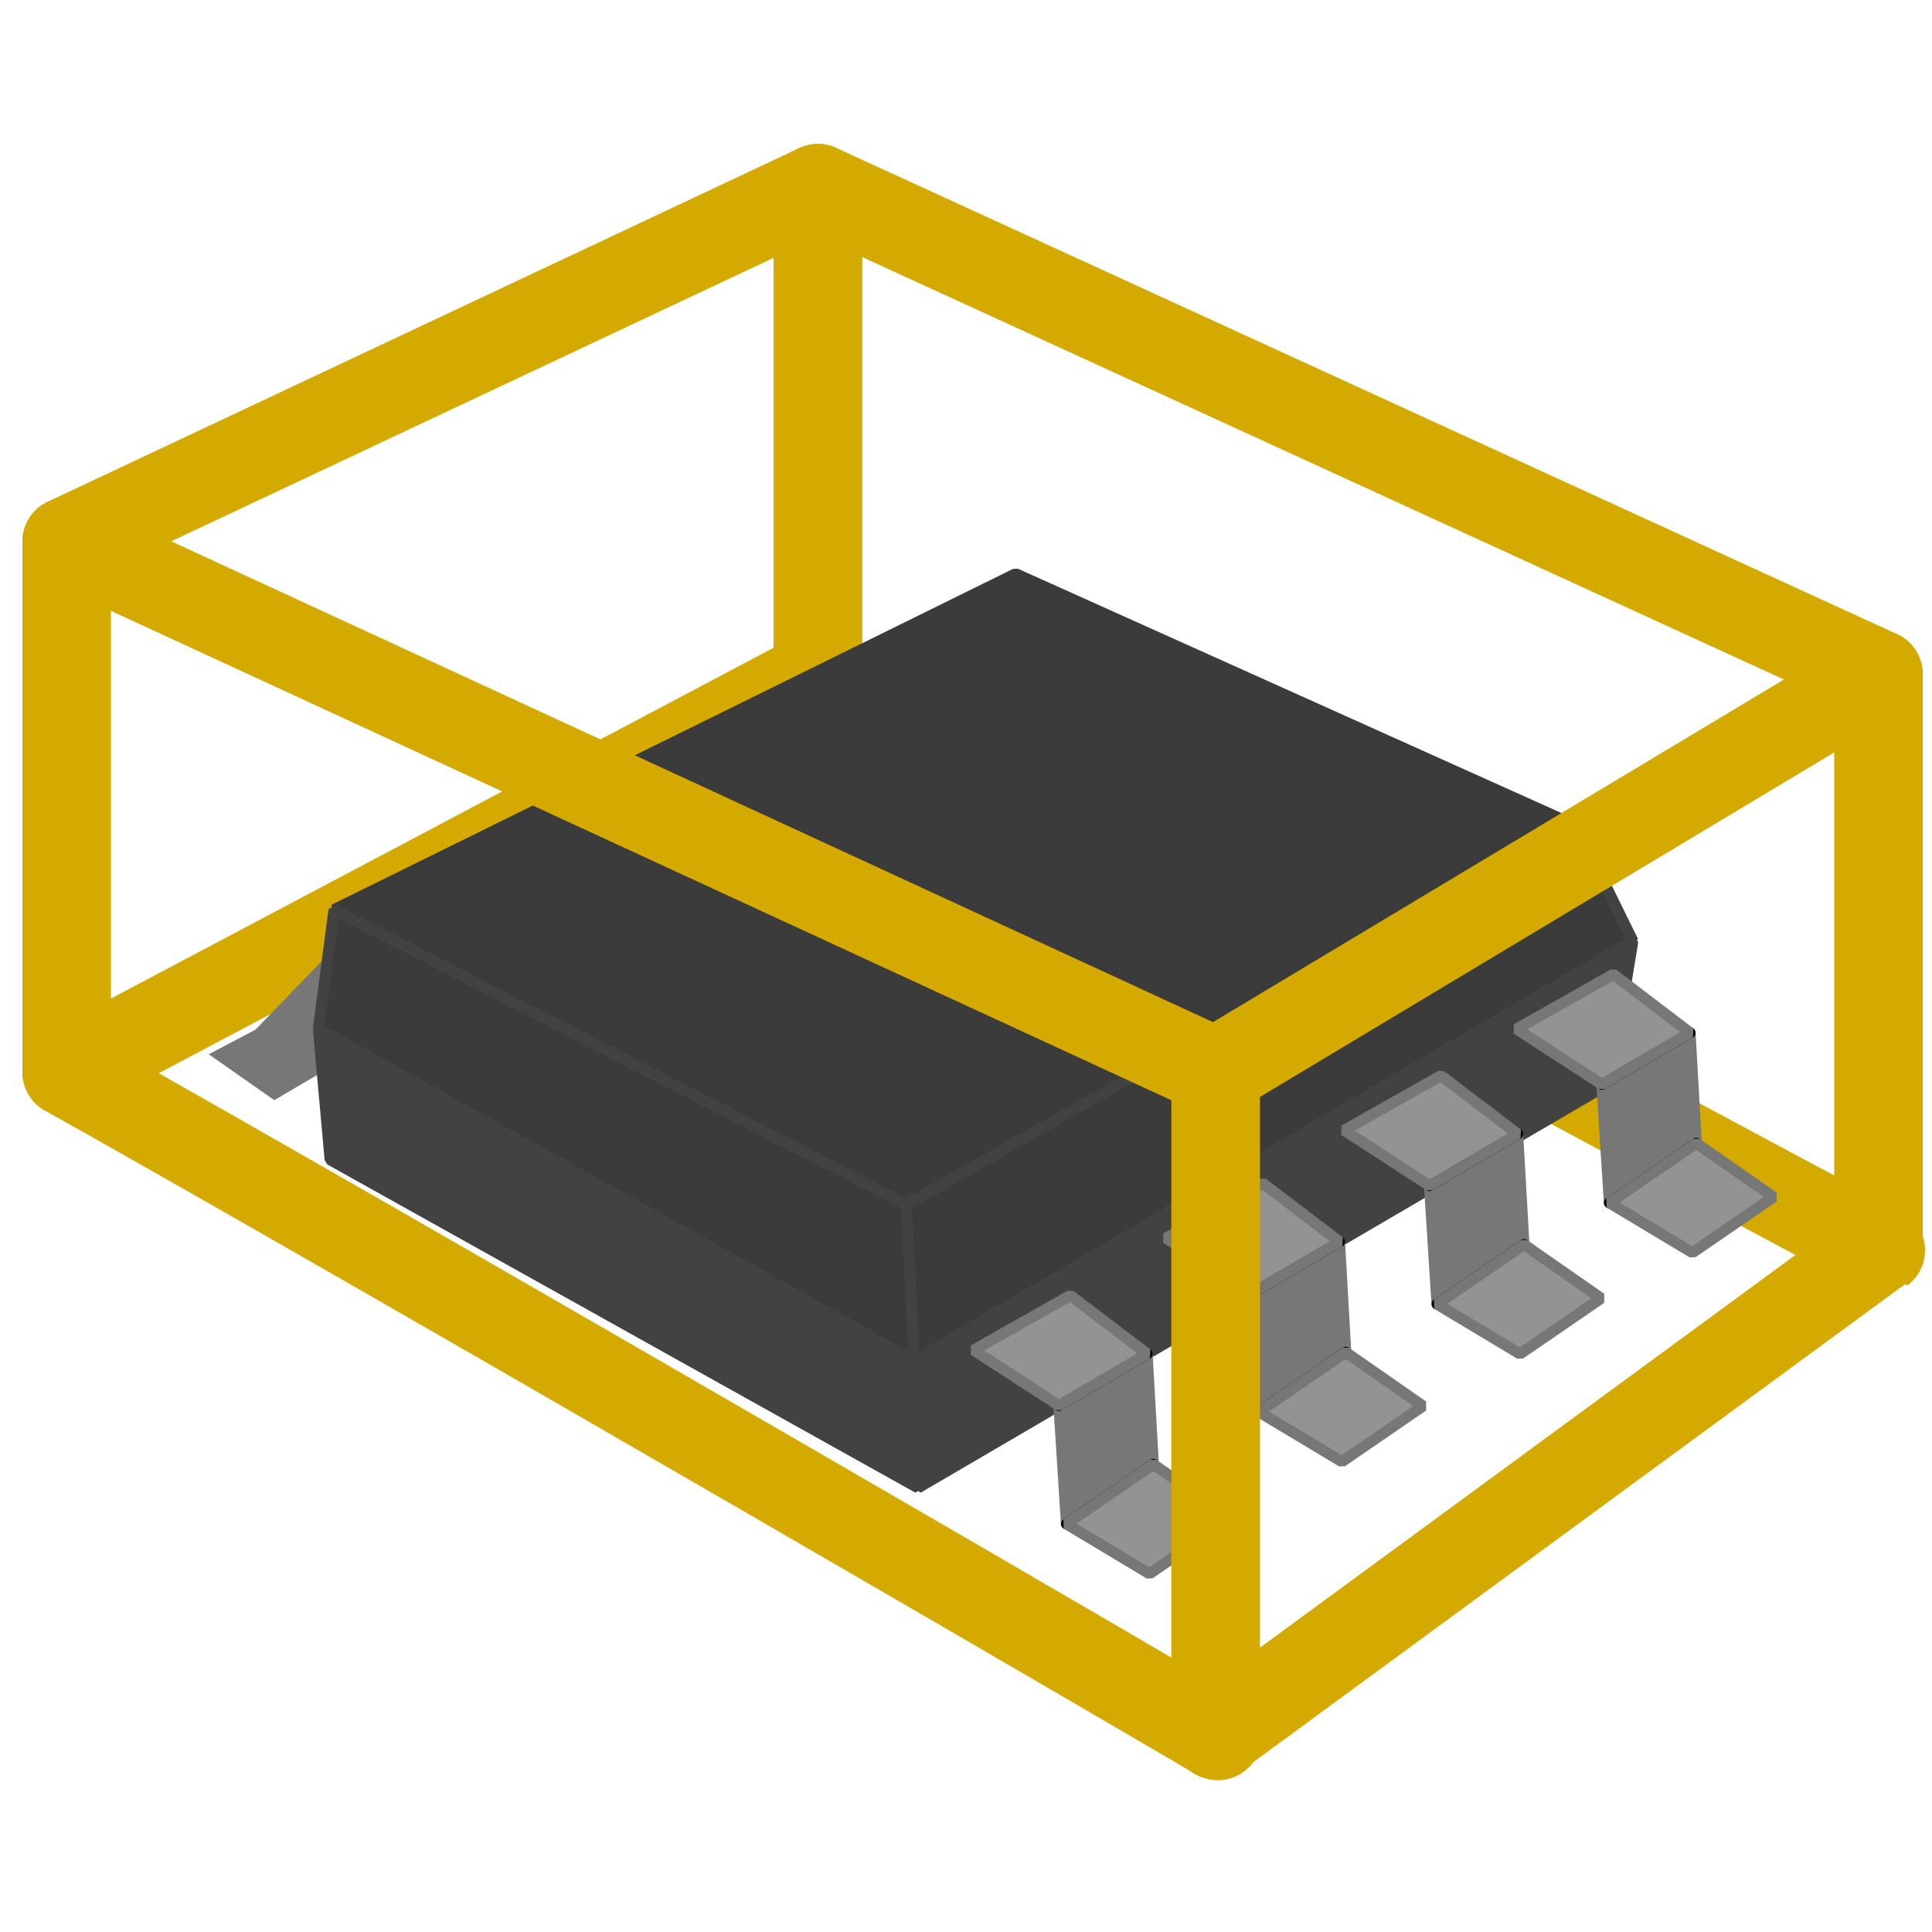 <?xml version="1.0" encoding="UTF-8" standalone="no"?>
<!-- Created with Inkscape (http://www.inkscape.org/) -->

<svg
   xmlns:dc="http://purl.org/dc/elements/1.1/"
   xmlns:cc="http://creativecommons.org/ns#"
   xmlns:rdf="http://www.w3.org/1999/02/22-rdf-syntax-ns#"
   xmlns:svg="http://www.w3.org/2000/svg"
   xmlns="http://www.w3.org/2000/svg"
   xmlns:sodipodi="http://sodipodi.sourceforge.net/DTD/sodipodi-0.dtd"
   xmlns:inkscape="http://www.inkscape.org/namespaces/inkscape"
   width="32"
   height="32"
   viewBox="0 0 32 32"
   id="svg2"
   version="1.1"
   inkscape:version="0.92.0 r15299"
   sodipodi:docname="icon.svg"
   inkscape:export-filename="C:\Users\dev\Documents\Qt\VC8145\icon32.png"
   inkscape:export-xdpi="90"
   inkscape:export-ydpi="90">
  <defs
     id="defs4">
    <inkscape:perspective
       sodipodi:type="inkscape:persp3d"
       inkscape:vp_x="0 : 16 : 1"
       inkscape:vp_y="0 : 1000 : 0"
       inkscape:vp_z="32 : 16 : 1"
       inkscape:persp3d-origin="16 : 10.666667 : 1"
       id="perspective4773" />
  </defs>
  <sodipodi:namedview
     id="base"
     pagecolor="#ffffff"
     bordercolor="#666666"
     borderopacity="1.0"
     inkscape:pageopacity="0.0"
     inkscape:pageshadow="2"
     inkscape:zoom="2.8284272"
     inkscape:cx="42.252626"
     inkscape:cy="21.578062"
     inkscape:document-units="px"
     inkscape:current-layer="layer1"
     showgrid="true"
     inkscape:snap-bbox="true"
     inkscape:bbox-paths="true"
     inkscape:bbox-nodes="true"
     units="px"
     inkscape:window-width="1920"
     inkscape:window-height="1018"
     inkscape:window-x="-8"
     inkscape:window-y="-8"
     inkscape:window-maximized="1"
     inkscape:snap-grids="true"
     inkscape:snap-others="false"
     inkscape:snap-nodes="true"
     inkscape:snap-bbox-edge-midpoints="true"
     inkscape:object-paths="true"
     inkscape:snap-intersection-paths="true"
     inkscape:object-nodes="true"
     inkscape:snap-smooth-nodes="true"
     inkscape:snap-to-guides="true"
     inkscape:snap-global="false">
    <inkscape:grid
       type="xygrid"
       id="grid4166"
       spacingx="0.5"
       spacingy="0.5"
       empspacing="8" />
  </sodipodi:namedview>
  <g
     inkscape:label="Layer 1"
     inkscape:groupmode="layer"
     id="layer1"
     transform="translate(0,-1020.362)">
    <g
       id="g5670">
      <path
         style="fill:none;stroke:#d4aa00;stroke-width:8;stroke-linecap:round;stroke-linejoin:round;stroke-miterlimit:4;stroke-dasharray:none;stroke-opacity:1"
         d="m 144,920.362 v 44 c 29.387,16.448 100.544,54.544 96,52 v -52 z"
         id="path5631"
         inkscape:connector-curvature="0"
         sodipodi:nodetypes="ccccc" />
      <path
         style="fill:none;stroke:#d4aa00;stroke-width:8;stroke-linecap:round;stroke-linejoin:round;stroke-miterlimit:4;stroke-dasharray:none;stroke-opacity:1"
         d="m 76,952.362 68,-32 v 44 l -68,36 z"
         id="path5633"
         inkscape:connector-curvature="0"
         sodipodi:nodetypes="ccccc" />
      <g
         style="opacity:1"
         id="g5621">
        <path
           style="fill:#777777;fill-opacity:1;stroke:#777777;stroke-width:1px;stroke-linecap:butt;stroke-linejoin:miter;stroke-opacity:1"
           d="m 99.074,991.065 -5.673,5.864 -3.577,1.886 5,3.5 4.25,-2.5 z"
           id="path4923"
           inkscape:connector-curvature="0"
           sodipodi:nodetypes="cccccc" />
        <path
           style="fill:#3b3b3b;fill-opacity:1;stroke:#3b3b3b;stroke-width:1px;stroke-linecap:round;stroke-linejoin:bevel;stroke-opacity:1"
           d="M 100.204,985.669 161.899,955.263 212.634,978.067 152,1012.362 Z"
           id="path4860"
           inkscape:connector-curvature="0" />
        <path
           style="fill:#3b3b3b;fill-opacity:1;stroke:#424242;stroke-width:1px;stroke-linecap:round;stroke-linejoin:bevel;stroke-opacity:1"
           d="m 212.634,978.067 5.127,10.43 L 152.707,1026.504 152,1012.362 Z"
           id="path4864"
           inkscape:connector-curvature="0" />
        <path
           style="fill:#3b3b3b;fill-opacity:1;stroke:#424242;stroke-width:1px;stroke-linecap:round;stroke-linejoin:bevel;stroke-opacity:1"
           d="m 100.204,985.669 -1.414,10.783 53.917,30.052 L 152,1012.362 v 0 z"
           id="path4862"
           inkscape:connector-curvature="0" />
        <path
           style="fill:#424242;fill-opacity:1;stroke:#424242;stroke-width:1px;stroke-linecap:round;stroke-linejoin:bevel;stroke-opacity:1"
           d="m 152.707,1026.504 0.354,11.491 -53.21,-29.698 -1.061,-11.844 53.917,30.052"
           id="path4866"
           inkscape:connector-curvature="0" />
        <path
           style="opacity:1;fill:#424242;fill-opacity:1;stroke:#424242;stroke-width:1px;stroke-linecap:round;stroke-linejoin:bevel;stroke-opacity:1"
           d="m 153.061,1037.995 62.579,-36.593 2.121,-12.905 -65.054,38.007 z"
           id="path4868"
           inkscape:connector-curvature="0" />
        <g
           style=""
           id="g4885"
           transform="translate(-382.926,119.453)">
          <path
             sodipodi:nodetypes="ccccc"
             inkscape:connector-curvature="0"
             id="path4870"
             d="m 556.722,906.417 0.566,10.004 -7.867,5.392 -0.681,-10.728 z"
             style="fill:#777777;fill-opacity:1;stroke:#777777;stroke-width:1px;stroke-linecap:round;stroke-linejoin:bevel;stroke-opacity:1" />
          <path
             inkscape:connector-curvature="0"
             id="path4872"
             d="m 548.741,911.085 7.982,-4.667"
             style="fill:none;stroke:#000000;stroke-width:1px;stroke-linecap:round;stroke-linejoin:bevel;stroke-opacity:1" />
          <path
             inkscape:connector-curvature="0"
             id="path4874"
             d="m 557.289,916.421 -7.867,5.392"
             style="fill:none;stroke:#000000;stroke-width:1px;stroke-linecap:round;stroke-linejoin:bevel;stroke-opacity:1" />
          <path
             style="fill:#939393;fill-opacity:1;stroke:#777777;stroke-width:1px;stroke-linecap:round;stroke-linejoin:bevel;stroke-opacity:1"
             d="m 541.025,906.079 8.75,-4.95 6.947,5.288 -7.982,4.667 z"
             id="path4876"
             inkscape:connector-curvature="0"
             sodipodi:nodetypes="ccccc" />
          <path
             style="fill:#939393;fill-opacity:1;stroke:#777777;stroke-width:1px;stroke-linecap:round;stroke-linejoin:bevel;stroke-opacity:1"
             d="m 557.289,916.421 6.983,4.861 -7.336,5.038 -7.513,-4.508 z"
             id="path4878"
             inkscape:connector-curvature="0"
             sodipodi:nodetypes="ccccc" />
        </g>
        <g
           style=""
           id="g4897"
           transform="translate(-365.51,109.308)">
          <path
             style="fill:#777777;fill-opacity:1;stroke:#777777;stroke-width:1px;stroke-linecap:round;stroke-linejoin:bevel;stroke-opacity:1"
             d="m 556.722,906.417 0.566,10.004 -7.867,5.392 -0.681,-10.728 z"
             id="path4887"
             inkscape:connector-curvature="0"
             sodipodi:nodetypes="ccccc" />
          <path
             style="fill:none;stroke:#000000;stroke-width:1px;stroke-linecap:round;stroke-linejoin:bevel;stroke-opacity:1"
             d="m 548.741,911.085 7.982,-4.667"
             id="path4889"
             inkscape:connector-curvature="0" />
          <path
             style="fill:none;stroke:#000000;stroke-width:1px;stroke-linecap:round;stroke-linejoin:bevel;stroke-opacity:1"
             d="m 557.289,916.421 -7.867,5.392"
             id="path4891"
             inkscape:connector-curvature="0" />
          <path
             sodipodi:nodetypes="ccccc"
             inkscape:connector-curvature="0"
             id="path4893"
             d="m 541.025,906.079 8.75,-4.95 6.947,5.288 -7.982,4.667 z"
             style="fill:#939393;fill-opacity:1;stroke:#777777;stroke-width:1px;stroke-linecap:round;stroke-linejoin:bevel;stroke-opacity:1" />
          <path
             sodipodi:nodetypes="ccccc"
             inkscape:connector-curvature="0"
             id="path4895"
             d="m 557.289,916.421 6.983,4.861 -7.336,5.038 -7.513,-4.508 z"
             style="fill:#939393;fill-opacity:1;stroke:#777777;stroke-width:1px;stroke-linecap:round;stroke-linejoin:bevel;stroke-opacity:1" />
        </g>
        <g
           style=""
           transform="translate(-349.385,99.558)"
           id="g4909">
          <path
             sodipodi:nodetypes="ccccc"
             inkscape:connector-curvature="0"
             id="path4899"
             d="m 556.722,906.417 0.566,10.004 -7.867,5.392 -0.681,-10.728 z"
             style="fill:#777777;fill-opacity:1;stroke:#777777;stroke-width:1px;stroke-linecap:round;stroke-linejoin:bevel;stroke-opacity:1" />
          <path
             inkscape:connector-curvature="0"
             id="path4901"
             d="m 548.741,911.085 7.982,-4.667"
             style="fill:none;stroke:#000000;stroke-width:1px;stroke-linecap:round;stroke-linejoin:bevel;stroke-opacity:1" />
          <path
             inkscape:connector-curvature="0"
             id="path4903"
             d="m 557.289,916.421 -7.867,5.392"
             style="fill:none;stroke:#000000;stroke-width:1px;stroke-linecap:round;stroke-linejoin:bevel;stroke-opacity:1" />
          <path
             style="fill:#939393;fill-opacity:1;stroke:#777777;stroke-width:1px;stroke-linecap:round;stroke-linejoin:bevel;stroke-opacity:1"
             d="m 541.025,906.079 8.75,-4.95 6.947,5.288 -7.982,4.667 z"
             id="path4905"
             inkscape:connector-curvature="0"
             sodipodi:nodetypes="ccccc" />
          <path
             style="fill:#939393;fill-opacity:1;stroke:#777777;stroke-width:1px;stroke-linecap:round;stroke-linejoin:bevel;stroke-opacity:1"
             d="m 557.289,916.421 6.983,4.861 -7.336,5.038 -7.513,-4.508 z"
             id="path4907"
             inkscape:connector-curvature="0"
             sodipodi:nodetypes="ccccc" />
        </g>
        <g
           style=""
           id="g4921"
           transform="translate(-333.783,90.389)">
          <path
             style="fill:#777777;fill-opacity:1;stroke:#777777;stroke-width:1px;stroke-linecap:round;stroke-linejoin:bevel;stroke-opacity:1"
             d="m 556.722,906.417 0.566,10.004 -7.867,5.392 -0.681,-10.728 z"
             id="path4911"
             inkscape:connector-curvature="0"
             sodipodi:nodetypes="ccccc" />
          <path
             style="fill:none;stroke:#000000;stroke-width:1px;stroke-linecap:round;stroke-linejoin:bevel;stroke-opacity:1"
             d="m 548.741,911.085 7.982,-4.667"
             id="path4913"
             inkscape:connector-curvature="0" />
          <path
             style="fill:none;stroke:#000000;stroke-width:1px;stroke-linecap:round;stroke-linejoin:bevel;stroke-opacity:1"
             d="m 557.289,916.421 -7.867,5.392"
             id="path4915"
             inkscape:connector-curvature="0" />
          <path
             sodipodi:nodetypes="ccccc"
             inkscape:connector-curvature="0"
             id="path4917"
             d="m 541.025,906.079 8.75,-4.95 6.947,5.288 -7.982,4.667 z"
             style="fill:#939393;fill-opacity:1;stroke:#777777;stroke-width:1px;stroke-linecap:round;stroke-linejoin:bevel;stroke-opacity:1" />
          <path
             sodipodi:nodetypes="ccccc"
             inkscape:connector-curvature="0"
             id="path4919"
             d="m 557.289,916.421 6.983,4.861 -7.336,5.038 -7.513,-4.508 z"
             style="fill:#939393;fill-opacity:1;stroke:#777777;stroke-width:1px;stroke-linecap:round;stroke-linejoin:bevel;stroke-opacity:1" />
        </g>
      </g>
      <path
         sodipodi:nodetypes="ccccc"
         inkscape:connector-curvature="0"
         id="path5623"
         d="m 76,952.362 v 48 c 29.387,16.448 108.544,62.544 104,60 v -60 z"
         style="fill:none;stroke:#d4aa00;stroke-width:8;stroke-linecap:round;stroke-linejoin:round;stroke-miterlimit:4;stroke-dasharray:none;stroke-opacity:1" />
      <path
         sodipodi:nodetypes="ccccc"
         inkscape:connector-curvature="0"
         id="path5625"
         d="m 180,1000.362 60,-36 v 52 l -60,44 z"
         style="fill:none;stroke:#d4aa00;stroke-width:8;stroke-linecap:round;stroke-linejoin:round;stroke-miterlimit:4;stroke-dasharray:none;stroke-opacity:1" />
    </g>
    <g
       id="g6581"
       inkscape:export-xdpi="96"
       inkscape:export-ydpi="96">
      <rect
         style="opacity:1;fill:none;fill-opacity:1;stroke:none;stroke-width:0.097;stroke-linecap:round;stroke-linejoin:miter;stroke-miterlimit:4;stroke-dasharray:none;stroke-dashoffset:1;stroke-opacity:1"
         id="rect4414"
         width="32"
         height="32"
         x="4.5935478e-015"
         y="1020.362"
         rx="0.069" />
      <g
         transform="matrix(0.183,0,0,0.183,-12.805,855.052)"
         id="g5814">
        <path
           style="fill:none;stroke:#d4aa00;stroke-width:8;stroke-linecap:round;stroke-linejoin:round;stroke-miterlimit:4;stroke-dasharray:none;stroke-opacity:1"
           d="m 144,920.362 v 44 c 29.387,16.448 100.544,54.544 96,52 v -52 z"
           id="path5744"
           inkscape:connector-curvature="0"
           sodipodi:nodetypes="ccccc" />
        <path
           style="fill:none;stroke:#d4aa00;stroke-width:8;stroke-linecap:round;stroke-linejoin:round;stroke-miterlimit:4;stroke-dasharray:none;stroke-opacity:1"
           d="m 76,952.362 68,-32 v 44 l -68,36 z"
           id="path5746"
           inkscape:connector-curvature="0"
           sodipodi:nodetypes="ccccc" />
        <g
           style="opacity:1"
           id="g5808">
          <path
             style="fill:#777777;fill-opacity:1;stroke:#777777;stroke-width:1px;stroke-linecap:butt;stroke-linejoin:miter;stroke-opacity:1"
             d="m 99.074,991.065 -5.673,5.864 -3.577,1.886 5,3.5 4.25,-2.5 z"
             id="path5748"
             inkscape:connector-curvature="0"
             sodipodi:nodetypes="cccccc" />
          <path
             style="fill:#3b3b3b;fill-opacity:1;stroke:#3b3b3b;stroke-width:1px;stroke-linecap:round;stroke-linejoin:bevel;stroke-opacity:1"
             d="M 100.204,985.669 161.899,955.263 212.634,978.067 152,1012.362 Z"
             id="path5750"
             inkscape:connector-curvature="0" />
          <path
             style="fill:#3b3b3b;fill-opacity:1;stroke:#424242;stroke-width:1px;stroke-linecap:round;stroke-linejoin:bevel;stroke-opacity:1"
             d="m 212.634,978.067 5.127,10.43 L 152.707,1026.504 152,1012.362 Z"
             id="path5752"
             inkscape:connector-curvature="0" />
          <path
             style="fill:#3b3b3b;fill-opacity:1;stroke:#424242;stroke-width:1px;stroke-linecap:round;stroke-linejoin:bevel;stroke-opacity:1"
             d="m 100.204,985.669 -1.414,10.783 53.917,30.052 L 152,1012.362 v 0 z"
             id="path5754"
             inkscape:connector-curvature="0" />
          <path
             style="fill:#424242;fill-opacity:1;stroke:#424242;stroke-width:1px;stroke-linecap:round;stroke-linejoin:bevel;stroke-opacity:1"
             d="m 152.707,1026.504 0.354,11.491 -53.21,-29.698 -1.061,-11.844 53.917,30.052"
             id="path5756"
             inkscape:connector-curvature="0" />
          <path
             style="opacity:1;fill:#424242;fill-opacity:1;stroke:#424242;stroke-width:1px;stroke-linecap:round;stroke-linejoin:bevel;stroke-opacity:1"
             d="m 153.061,1037.995 62.579,-36.593 2.121,-12.905 -65.054,38.007 z"
             id="path5758"
             inkscape:connector-curvature="0" />
          <g
             id="g5770"
             transform="translate(-382.926,119.453)">
            <path
               sodipodi:nodetypes="ccccc"
               inkscape:connector-curvature="0"
               id="path5760"
               d="m 556.722,906.417 0.566,10.004 -7.867,5.392 -0.681,-10.728 z"
               style="fill:#777777;fill-opacity:1;stroke:#777777;stroke-width:1px;stroke-linecap:round;stroke-linejoin:bevel;stroke-opacity:1" />
            <path
               inkscape:connector-curvature="0"
               id="path5762"
               d="m 548.741,911.085 7.982,-4.667"
               style="fill:none;stroke:#000000;stroke-width:1px;stroke-linecap:round;stroke-linejoin:bevel;stroke-opacity:1" />
            <path
               inkscape:connector-curvature="0"
               id="path5764"
               d="m 557.289,916.421 -7.867,5.392"
               style="fill:none;stroke:#000000;stroke-width:1px;stroke-linecap:round;stroke-linejoin:bevel;stroke-opacity:1" />
            <path
               style="fill:#939393;fill-opacity:1;stroke:#777777;stroke-width:1px;stroke-linecap:round;stroke-linejoin:bevel;stroke-opacity:1"
               d="m 541.025,906.079 8.75,-4.95 6.947,5.288 -7.982,4.667 z"
               id="path5766"
               inkscape:connector-curvature="0"
               sodipodi:nodetypes="ccccc" />
            <path
               style="fill:#939393;fill-opacity:1;stroke:#777777;stroke-width:1px;stroke-linecap:round;stroke-linejoin:bevel;stroke-opacity:1"
               d="m 557.289,916.421 6.983,4.861 -7.336,5.038 -7.513,-4.508 z"
               id="path5768"
               inkscape:connector-curvature="0"
               sodipodi:nodetypes="ccccc" />
          </g>
          <g
             id="g5782"
             transform="translate(-365.51,109.308)">
            <path
               style="fill:#777777;fill-opacity:1;stroke:#777777;stroke-width:1px;stroke-linecap:round;stroke-linejoin:bevel;stroke-opacity:1"
               d="m 556.722,906.417 0.566,10.004 -7.867,5.392 -0.681,-10.728 z"
               id="path5772"
               inkscape:connector-curvature="0"
               sodipodi:nodetypes="ccccc" />
            <path
               style="fill:none;stroke:#000000;stroke-width:1px;stroke-linecap:round;stroke-linejoin:bevel;stroke-opacity:1"
               d="m 548.741,911.085 7.982,-4.667"
               id="path5774"
               inkscape:connector-curvature="0" />
            <path
               style="fill:none;stroke:#000000;stroke-width:1px;stroke-linecap:round;stroke-linejoin:bevel;stroke-opacity:1"
               d="m 557.289,916.421 -7.867,5.392"
               id="path5776"
               inkscape:connector-curvature="0" />
            <path
               sodipodi:nodetypes="ccccc"
               inkscape:connector-curvature="0"
               id="path5778"
               d="m 541.025,906.079 8.75,-4.95 6.947,5.288 -7.982,4.667 z"
               style="fill:#939393;fill-opacity:1;stroke:#777777;stroke-width:1px;stroke-linecap:round;stroke-linejoin:bevel;stroke-opacity:1" />
            <path
               sodipodi:nodetypes="ccccc"
               inkscape:connector-curvature="0"
               id="path5780"
               d="m 557.289,916.421 6.983,4.861 -7.336,5.038 -7.513,-4.508 z"
               style="fill:#939393;fill-opacity:1;stroke:#777777;stroke-width:1px;stroke-linecap:round;stroke-linejoin:bevel;stroke-opacity:1" />
          </g>
          <g
             transform="translate(-349.385,99.558)"
             id="g5794">
            <path
               sodipodi:nodetypes="ccccc"
               inkscape:connector-curvature="0"
               id="path5784"
               d="m 556.722,906.417 0.566,10.004 -7.867,5.392 -0.681,-10.728 z"
               style="fill:#777777;fill-opacity:1;stroke:#777777;stroke-width:1px;stroke-linecap:round;stroke-linejoin:bevel;stroke-opacity:1" />
            <path
               inkscape:connector-curvature="0"
               id="path5786"
               d="m 548.741,911.085 7.982,-4.667"
               style="fill:none;stroke:#000000;stroke-width:1px;stroke-linecap:round;stroke-linejoin:bevel;stroke-opacity:1" />
            <path
               inkscape:connector-curvature="0"
               id="path5788"
               d="m 557.289,916.421 -7.867,5.392"
               style="fill:none;stroke:#000000;stroke-width:1px;stroke-linecap:round;stroke-linejoin:bevel;stroke-opacity:1" />
            <path
               style="fill:#939393;fill-opacity:1;stroke:#777777;stroke-width:1px;stroke-linecap:round;stroke-linejoin:bevel;stroke-opacity:1"
               d="m 541.025,906.079 8.75,-4.95 6.947,5.288 -7.982,4.667 z"
               id="path5790"
               inkscape:connector-curvature="0"
               sodipodi:nodetypes="ccccc" />
            <path
               style="fill:#939393;fill-opacity:1;stroke:#777777;stroke-width:1px;stroke-linecap:round;stroke-linejoin:bevel;stroke-opacity:1"
               d="m 557.289,916.421 6.983,4.861 -7.336,5.038 -7.513,-4.508 z"
               id="path5792"
               inkscape:connector-curvature="0"
               sodipodi:nodetypes="ccccc" />
          </g>
          <g
             id="g5806"
             transform="translate(-333.783,90.389)">
            <path
               style="fill:#777777;fill-opacity:1;stroke:#777777;stroke-width:1px;stroke-linecap:round;stroke-linejoin:bevel;stroke-opacity:1"
               d="m 556.722,906.417 0.566,10.004 -7.867,5.392 -0.681,-10.728 z"
               id="path5796"
               inkscape:connector-curvature="0"
               sodipodi:nodetypes="ccccc" />
            <path
               style="fill:none;stroke:#000000;stroke-width:1px;stroke-linecap:round;stroke-linejoin:bevel;stroke-opacity:1"
               d="m 548.741,911.085 7.982,-4.667"
               id="path5798"
               inkscape:connector-curvature="0" />
            <path
               style="fill:none;stroke:#000000;stroke-width:1px;stroke-linecap:round;stroke-linejoin:bevel;stroke-opacity:1"
               d="m 557.289,916.421 -7.867,5.392"
               id="path5800"
               inkscape:connector-curvature="0" />
            <path
               sodipodi:nodetypes="ccccc"
               inkscape:connector-curvature="0"
               id="path5802"
               d="m 541.025,906.079 8.75,-4.95 6.947,5.288 -7.982,4.667 z"
               style="fill:#939393;fill-opacity:1;stroke:#777777;stroke-width:1px;stroke-linecap:round;stroke-linejoin:bevel;stroke-opacity:1" />
            <path
               sodipodi:nodetypes="ccccc"
               inkscape:connector-curvature="0"
               id="path5804"
               d="m 557.289,916.421 6.983,4.861 -7.336,5.038 -7.513,-4.508 z"
               style="fill:#939393;fill-opacity:1;stroke:#777777;stroke-width:1px;stroke-linecap:round;stroke-linejoin:bevel;stroke-opacity:1" />
          </g>
        </g>
        <path
           sodipodi:nodetypes="ccccc"
           inkscape:connector-curvature="0"
           id="path5810"
           d="m 76,952.362 v 48 c 29.387,16.448 108.544,62.544 104,60 v -60 z"
           style="fill:none;stroke:#d4aa00;stroke-width:8;stroke-linecap:round;stroke-linejoin:round;stroke-miterlimit:4;stroke-dasharray:none;stroke-opacity:1" />
        <path
           sodipodi:nodetypes="ccccc"
           inkscape:connector-curvature="0"
           id="path5812"
           d="m 180,1000.362 60,-36 v 52 l -60,44 z"
           style="fill:none;stroke:#d4aa00;stroke-width:8;stroke-linecap:round;stroke-linejoin:round;stroke-miterlimit:4;stroke-dasharray:none;stroke-opacity:1" />
      </g>
    </g>
    <g
       id="g6394"
       inkscape:export-xdpi="95.999954"
       inkscape:export-ydpi="95.999954">
      <rect
         rx="0.104"
         y="964.362"
         x="5.3151927e-015"
         height="48"
         width="48"
         id="rect4416"
         style="opacity:1;fill:none;fill-opacity:1;stroke:none;stroke-width:0.098;stroke-linecap:round;stroke-linejoin:miter;stroke-miterlimit:4;stroke-dasharray:none;stroke-dashoffset:1;stroke-opacity:1" />
      <g
         transform="matrix(0.266,0,0,0.266,-18.1,726.599)"
         id="g6057">
        <path
           style="fill:none;stroke:#d4aa00;stroke-width:8;stroke-linecap:round;stroke-linejoin:round;stroke-miterlimit:4;stroke-dasharray:none;stroke-opacity:1"
           d="m 144,920.362 v 44 c 29.387,16.448 100.544,54.544 96,52 v -52 z"
           id="path5987"
           inkscape:connector-curvature="0"
           sodipodi:nodetypes="ccccc" />
        <path
           style="fill:none;stroke:#d4aa00;stroke-width:8;stroke-linecap:round;stroke-linejoin:round;stroke-miterlimit:4;stroke-dasharray:none;stroke-opacity:1"
           d="m 76,952.362 68,-32 v 44 l -68,36 z"
           id="path5989"
           inkscape:connector-curvature="0"
           sodipodi:nodetypes="ccccc" />
        <g
           style="opacity:1"
           id="g6051">
          <path
             style="fill:#777777;fill-opacity:1;stroke:#777777;stroke-width:1px;stroke-linecap:butt;stroke-linejoin:miter;stroke-opacity:1"
             d="m 99.074,991.065 -5.673,5.864 -3.577,1.886 5,3.5 4.25,-2.5 z"
             id="path5991"
             inkscape:connector-curvature="0"
             sodipodi:nodetypes="cccccc" />
          <path
             style="fill:#3b3b3b;fill-opacity:1;stroke:#3b3b3b;stroke-width:1px;stroke-linecap:round;stroke-linejoin:bevel;stroke-opacity:1"
             d="M 100.204,985.669 161.899,955.263 212.634,978.067 152,1012.362 Z"
             id="path5993"
             inkscape:connector-curvature="0" />
          <path
             style="fill:#3b3b3b;fill-opacity:1;stroke:#424242;stroke-width:1px;stroke-linecap:round;stroke-linejoin:bevel;stroke-opacity:1"
             d="m 212.634,978.067 5.127,10.43 L 152.707,1026.504 152,1012.362 Z"
             id="path5995"
             inkscape:connector-curvature="0" />
          <path
             style="fill:#3b3b3b;fill-opacity:1;stroke:#424242;stroke-width:1px;stroke-linecap:round;stroke-linejoin:bevel;stroke-opacity:1"
             d="m 100.204,985.669 -1.414,10.783 53.917,30.052 L 152,1012.362 v 0 z"
             id="path5997"
             inkscape:connector-curvature="0" />
          <path
             style="fill:#424242;fill-opacity:1;stroke:#424242;stroke-width:1px;stroke-linecap:round;stroke-linejoin:bevel;stroke-opacity:1"
             d="m 152.707,1026.504 0.354,11.491 -53.21,-29.698 -1.061,-11.844 53.917,30.052"
             id="path5999"
             inkscape:connector-curvature="0" />
          <path
             style="opacity:1;fill:#424242;fill-opacity:1;stroke:#424242;stroke-width:1px;stroke-linecap:round;stroke-linejoin:bevel;stroke-opacity:1"
             d="m 153.061,1037.995 62.579,-36.593 2.121,-12.905 -65.054,38.007 z"
             id="path6001"
             inkscape:connector-curvature="0" />
          <g
             id="g6013"
             transform="translate(-382.926,119.453)">
            <path
               sodipodi:nodetypes="ccccc"
               inkscape:connector-curvature="0"
               id="path6003"
               d="m 556.722,906.417 0.566,10.004 -7.867,5.392 -0.681,-10.728 z"
               style="fill:#777777;fill-opacity:1;stroke:#777777;stroke-width:1px;stroke-linecap:round;stroke-linejoin:bevel;stroke-opacity:1" />
            <path
               inkscape:connector-curvature="0"
               id="path6005"
               d="m 548.741,911.085 7.982,-4.667"
               style="fill:none;stroke:#000000;stroke-width:1px;stroke-linecap:round;stroke-linejoin:bevel;stroke-opacity:1" />
            <path
               inkscape:connector-curvature="0"
               id="path6007"
               d="m 557.289,916.421 -7.867,5.392"
               style="fill:none;stroke:#000000;stroke-width:1px;stroke-linecap:round;stroke-linejoin:bevel;stroke-opacity:1" />
            <path
               style="fill:#939393;fill-opacity:1;stroke:#777777;stroke-width:1px;stroke-linecap:round;stroke-linejoin:bevel;stroke-opacity:1"
               d="m 541.025,906.079 8.75,-4.95 6.947,5.288 -7.982,4.667 z"
               id="path6009"
               inkscape:connector-curvature="0"
               sodipodi:nodetypes="ccccc" />
            <path
               style="fill:#939393;fill-opacity:1;stroke:#777777;stroke-width:1px;stroke-linecap:round;stroke-linejoin:bevel;stroke-opacity:1"
               d="m 557.289,916.421 6.983,4.861 -7.336,5.038 -7.513,-4.508 z"
               id="path6011"
               inkscape:connector-curvature="0"
               sodipodi:nodetypes="ccccc" />
          </g>
          <g
             id="g6025"
             transform="translate(-365.51,109.308)">
            <path
               style="fill:#777777;fill-opacity:1;stroke:#777777;stroke-width:1px;stroke-linecap:round;stroke-linejoin:bevel;stroke-opacity:1"
               d="m 556.722,906.417 0.566,10.004 -7.867,5.392 -0.681,-10.728 z"
               id="path6015"
               inkscape:connector-curvature="0"
               sodipodi:nodetypes="ccccc" />
            <path
               style="fill:none;stroke:#000000;stroke-width:1px;stroke-linecap:round;stroke-linejoin:bevel;stroke-opacity:1"
               d="m 548.741,911.085 7.982,-4.667"
               id="path6017"
               inkscape:connector-curvature="0" />
            <path
               style="fill:none;stroke:#000000;stroke-width:1px;stroke-linecap:round;stroke-linejoin:bevel;stroke-opacity:1"
               d="m 557.289,916.421 -7.867,5.392"
               id="path6019"
               inkscape:connector-curvature="0" />
            <path
               sodipodi:nodetypes="ccccc"
               inkscape:connector-curvature="0"
               id="path6021"
               d="m 541.025,906.079 8.75,-4.95 6.947,5.288 -7.982,4.667 z"
               style="fill:#939393;fill-opacity:1;stroke:#777777;stroke-width:1px;stroke-linecap:round;stroke-linejoin:bevel;stroke-opacity:1" />
            <path
               sodipodi:nodetypes="ccccc"
               inkscape:connector-curvature="0"
               id="path6023"
               d="m 557.289,916.421 6.983,4.861 -7.336,5.038 -7.513,-4.508 z"
               style="fill:#939393;fill-opacity:1;stroke:#777777;stroke-width:1px;stroke-linecap:round;stroke-linejoin:bevel;stroke-opacity:1" />
          </g>
          <g
             transform="translate(-349.385,99.558)"
             id="g6037">
            <path
               sodipodi:nodetypes="ccccc"
               inkscape:connector-curvature="0"
               id="path6027"
               d="m 556.722,906.417 0.566,10.004 -7.867,5.392 -0.681,-10.728 z"
               style="fill:#777777;fill-opacity:1;stroke:#777777;stroke-width:1px;stroke-linecap:round;stroke-linejoin:bevel;stroke-opacity:1" />
            <path
               inkscape:connector-curvature="0"
               id="path6029"
               d="m 548.741,911.085 7.982,-4.667"
               style="fill:none;stroke:#000000;stroke-width:1px;stroke-linecap:round;stroke-linejoin:bevel;stroke-opacity:1" />
            <path
               inkscape:connector-curvature="0"
               id="path6031"
               d="m 557.289,916.421 -7.867,5.392"
               style="fill:none;stroke:#000000;stroke-width:1px;stroke-linecap:round;stroke-linejoin:bevel;stroke-opacity:1" />
            <path
               style="fill:#939393;fill-opacity:1;stroke:#777777;stroke-width:1px;stroke-linecap:round;stroke-linejoin:bevel;stroke-opacity:1"
               d="m 541.025,906.079 8.75,-4.95 6.947,5.288 -7.982,4.667 z"
               id="path6033"
               inkscape:connector-curvature="0"
               sodipodi:nodetypes="ccccc" />
            <path
               style="fill:#939393;fill-opacity:1;stroke:#777777;stroke-width:1px;stroke-linecap:round;stroke-linejoin:bevel;stroke-opacity:1"
               d="m 557.289,916.421 6.983,4.861 -7.336,5.038 -7.513,-4.508 z"
               id="path6035"
               inkscape:connector-curvature="0"
               sodipodi:nodetypes="ccccc" />
          </g>
          <g
             id="g6049"
             transform="translate(-333.783,90.389)">
            <path
               style="fill:#777777;fill-opacity:1;stroke:#777777;stroke-width:1px;stroke-linecap:round;stroke-linejoin:bevel;stroke-opacity:1"
               d="m 556.722,906.417 0.566,10.004 -7.867,5.392 -0.681,-10.728 z"
               id="path6039"
               inkscape:connector-curvature="0"
               sodipodi:nodetypes="ccccc" />
            <path
               style="fill:none;stroke:#000000;stroke-width:1px;stroke-linecap:round;stroke-linejoin:bevel;stroke-opacity:1"
               d="m 548.741,911.085 7.982,-4.667"
               id="path6041"
               inkscape:connector-curvature="0" />
            <path
               style="fill:none;stroke:#000000;stroke-width:1px;stroke-linecap:round;stroke-linejoin:bevel;stroke-opacity:1"
               d="m 557.289,916.421 -7.867,5.392"
               id="path6043"
               inkscape:connector-curvature="0" />
            <path
               sodipodi:nodetypes="ccccc"
               inkscape:connector-curvature="0"
               id="path6045"
               d="m 541.025,906.079 8.75,-4.95 6.947,5.288 -7.982,4.667 z"
               style="fill:#939393;fill-opacity:1;stroke:#777777;stroke-width:1px;stroke-linecap:round;stroke-linejoin:bevel;stroke-opacity:1" />
            <path
               sodipodi:nodetypes="ccccc"
               inkscape:connector-curvature="0"
               id="path6047"
               d="m 557.289,916.421 6.983,4.861 -7.336,5.038 -7.513,-4.508 z"
               style="fill:#939393;fill-opacity:1;stroke:#777777;stroke-width:1px;stroke-linecap:round;stroke-linejoin:bevel;stroke-opacity:1" />
          </g>
        </g>
        <path
           sodipodi:nodetypes="ccccc"
           inkscape:connector-curvature="0"
           id="path6053"
           d="m 76,952.362 v 48 c 29.387,16.448 108.544,62.544 104,60 v -60 z"
           style="fill:none;stroke:#d4aa00;stroke-width:8;stroke-linecap:round;stroke-linejoin:round;stroke-miterlimit:4;stroke-dasharray:none;stroke-opacity:1" />
        <path
           sodipodi:nodetypes="ccccc"
           inkscape:connector-curvature="0"
           id="path6055"
           d="m 180,1000.362 60,-36 v 52 l -60,44 z"
           style="fill:none;stroke:#d4aa00;stroke-width:8;stroke-linecap:round;stroke-linejoin:round;stroke-miterlimit:4;stroke-dasharray:none;stroke-opacity:1" />
      </g>
    </g>
    <g
       id="g6355"
       inkscape:export-xdpi="95.999954"
       inkscape:export-ydpi="95.999954">
      <rect
         style="opacity:1;fill:none;fill-opacity:1;stroke:none;stroke-width:0.096;stroke-linecap:round;stroke-linejoin:miter;stroke-miterlimit:4;stroke-dasharray:none;stroke-dashoffset:1;stroke-opacity:1"
         id="rect4376"
         width="24"
         height="24"
         x="-1.0061396e-015"
         y="932.362"
         rx="0.052" />
      <g
         id="g6129"
         transform="matrix(0.139,0,0,0.139,-10.012,806.984)">
        <path
           sodipodi:nodetypes="ccccc"
           inkscape:connector-curvature="0"
           id="path6059"
           d="m 144,920.362 v 44 c 29.387,16.448 100.544,54.544 96,52 v -52 z"
           style="fill:none;stroke:#d4aa00;stroke-width:8;stroke-linecap:round;stroke-linejoin:round;stroke-miterlimit:4;stroke-dasharray:none;stroke-opacity:1" />
        <path
           sodipodi:nodetypes="ccccc"
           inkscape:connector-curvature="0"
           id="path6061"
           d="m 76,952.362 68,-32 v 44 l -68,36 z"
           style="fill:none;stroke:#d4aa00;stroke-width:8;stroke-linecap:round;stroke-linejoin:round;stroke-miterlimit:4;stroke-dasharray:none;stroke-opacity:1" />
        <g
           id="g6123"
           style="opacity:1">
          <path
             sodipodi:nodetypes="cccccc"
             inkscape:connector-curvature="0"
             id="path6063"
             d="m 99.074,991.065 -5.673,5.864 -3.577,1.886 5,3.5 4.25,-2.5 z"
             style="fill:#777777;fill-opacity:1;stroke:#777777;stroke-width:1px;stroke-linecap:butt;stroke-linejoin:miter;stroke-opacity:1" />
          <path
             inkscape:connector-curvature="0"
             id="path6065"
             d="M 100.204,985.669 161.899,955.263 212.634,978.067 152,1012.362 Z"
             style="fill:#3b3b3b;fill-opacity:1;stroke:#3b3b3b;stroke-width:1px;stroke-linecap:round;stroke-linejoin:bevel;stroke-opacity:1" />
          <path
             inkscape:connector-curvature="0"
             id="path6067"
             d="m 212.634,978.067 5.127,10.43 L 152.707,1026.504 152,1012.362 Z"
             style="fill:#3b3b3b;fill-opacity:1;stroke:#424242;stroke-width:1px;stroke-linecap:round;stroke-linejoin:bevel;stroke-opacity:1" />
          <path
             inkscape:connector-curvature="0"
             id="path6069"
             d="m 100.204,985.669 -1.414,10.783 53.917,30.052 L 152,1012.362 v 0 z"
             style="fill:#3b3b3b;fill-opacity:1;stroke:#424242;stroke-width:1px;stroke-linecap:round;stroke-linejoin:bevel;stroke-opacity:1" />
          <path
             inkscape:connector-curvature="0"
             id="path6071"
             d="m 152.707,1026.504 0.354,11.491 -53.21,-29.698 -1.061,-11.844 53.917,30.052"
             style="fill:#424242;fill-opacity:1;stroke:#424242;stroke-width:1px;stroke-linecap:round;stroke-linejoin:bevel;stroke-opacity:1" />
          <path
             inkscape:connector-curvature="0"
             id="path6073"
             d="m 153.061,1037.995 62.579,-36.593 2.121,-12.905 -65.054,38.007 z"
             style="opacity:1;fill:#424242;fill-opacity:1;stroke:#424242;stroke-width:1px;stroke-linecap:round;stroke-linejoin:bevel;stroke-opacity:1" />
          <g
             transform="translate(-382.926,119.453)"
             id="g6085">
            <path
               style="fill:#777777;fill-opacity:1;stroke:#777777;stroke-width:1px;stroke-linecap:round;stroke-linejoin:bevel;stroke-opacity:1"
               d="m 556.722,906.417 0.566,10.004 -7.867,5.392 -0.681,-10.728 z"
               id="path6075"
               inkscape:connector-curvature="0"
               sodipodi:nodetypes="ccccc" />
            <path
               style="fill:none;stroke:#000000;stroke-width:1px;stroke-linecap:round;stroke-linejoin:bevel;stroke-opacity:1"
               d="m 548.741,911.085 7.982,-4.667"
               id="path6077"
               inkscape:connector-curvature="0" />
            <path
               style="fill:none;stroke:#000000;stroke-width:1px;stroke-linecap:round;stroke-linejoin:bevel;stroke-opacity:1"
               d="m 557.289,916.421 -7.867,5.392"
               id="path6079"
               inkscape:connector-curvature="0" />
            <path
               sodipodi:nodetypes="ccccc"
               inkscape:connector-curvature="0"
               id="path6081"
               d="m 541.025,906.079 8.75,-4.95 6.947,5.288 -7.982,4.667 z"
               style="fill:#939393;fill-opacity:1;stroke:#777777;stroke-width:1px;stroke-linecap:round;stroke-linejoin:bevel;stroke-opacity:1" />
            <path
               sodipodi:nodetypes="ccccc"
               inkscape:connector-curvature="0"
               id="path6083"
               d="m 557.289,916.421 6.983,4.861 -7.336,5.038 -7.513,-4.508 z"
               style="fill:#939393;fill-opacity:1;stroke:#777777;stroke-width:1px;stroke-linecap:round;stroke-linejoin:bevel;stroke-opacity:1" />
          </g>
          <g
             transform="translate(-365.51,109.308)"
             id="g6097">
            <path
               sodipodi:nodetypes="ccccc"
               inkscape:connector-curvature="0"
               id="path6087"
               d="m 556.722,906.417 0.566,10.004 -7.867,5.392 -0.681,-10.728 z"
               style="fill:#777777;fill-opacity:1;stroke:#777777;stroke-width:1px;stroke-linecap:round;stroke-linejoin:bevel;stroke-opacity:1" />
            <path
               inkscape:connector-curvature="0"
               id="path6089"
               d="m 548.741,911.085 7.982,-4.667"
               style="fill:none;stroke:#000000;stroke-width:1px;stroke-linecap:round;stroke-linejoin:bevel;stroke-opacity:1" />
            <path
               inkscape:connector-curvature="0"
               id="path6091"
               d="m 557.289,916.421 -7.867,5.392"
               style="fill:none;stroke:#000000;stroke-width:1px;stroke-linecap:round;stroke-linejoin:bevel;stroke-opacity:1" />
            <path
               style="fill:#939393;fill-opacity:1;stroke:#777777;stroke-width:1px;stroke-linecap:round;stroke-linejoin:bevel;stroke-opacity:1"
               d="m 541.025,906.079 8.75,-4.95 6.947,5.288 -7.982,4.667 z"
               id="path6093"
               inkscape:connector-curvature="0"
               sodipodi:nodetypes="ccccc" />
            <path
               style="fill:#939393;fill-opacity:1;stroke:#777777;stroke-width:1px;stroke-linecap:round;stroke-linejoin:bevel;stroke-opacity:1"
               d="m 557.289,916.421 6.983,4.861 -7.336,5.038 -7.513,-4.508 z"
               id="path6095"
               inkscape:connector-curvature="0"
               sodipodi:nodetypes="ccccc" />
          </g>
          <g
             id="g6109"
             transform="translate(-349.385,99.558)">
            <path
               style="fill:#777777;fill-opacity:1;stroke:#777777;stroke-width:1px;stroke-linecap:round;stroke-linejoin:bevel;stroke-opacity:1"
               d="m 556.722,906.417 0.566,10.004 -7.867,5.392 -0.681,-10.728 z"
               id="path6099"
               inkscape:connector-curvature="0"
               sodipodi:nodetypes="ccccc" />
            <path
               style="fill:none;stroke:#000000;stroke-width:1px;stroke-linecap:round;stroke-linejoin:bevel;stroke-opacity:1"
               d="m 548.741,911.085 7.982,-4.667"
               id="path6101"
               inkscape:connector-curvature="0" />
            <path
               style="fill:none;stroke:#000000;stroke-width:1px;stroke-linecap:round;stroke-linejoin:bevel;stroke-opacity:1"
               d="m 557.289,916.421 -7.867,5.392"
               id="path6103"
               inkscape:connector-curvature="0" />
            <path
               sodipodi:nodetypes="ccccc"
               inkscape:connector-curvature="0"
               id="path6105"
               d="m 541.025,906.079 8.75,-4.95 6.947,5.288 -7.982,4.667 z"
               style="fill:#939393;fill-opacity:1;stroke:#777777;stroke-width:1px;stroke-linecap:round;stroke-linejoin:bevel;stroke-opacity:1" />
            <path
               sodipodi:nodetypes="ccccc"
               inkscape:connector-curvature="0"
               id="path6107"
               d="m 557.289,916.421 6.983,4.861 -7.336,5.038 -7.513,-4.508 z"
               style="fill:#939393;fill-opacity:1;stroke:#777777;stroke-width:1px;stroke-linecap:round;stroke-linejoin:bevel;stroke-opacity:1" />
          </g>
          <g
             transform="translate(-333.783,90.389)"
             id="g6121">
            <path
               sodipodi:nodetypes="ccccc"
               inkscape:connector-curvature="0"
               id="path6111"
               d="m 556.722,906.417 0.566,10.004 -7.867,5.392 -0.681,-10.728 z"
               style="fill:#777777;fill-opacity:1;stroke:#777777;stroke-width:1px;stroke-linecap:round;stroke-linejoin:bevel;stroke-opacity:1" />
            <path
               inkscape:connector-curvature="0"
               id="path6113"
               d="m 548.741,911.085 7.982,-4.667"
               style="fill:none;stroke:#000000;stroke-width:1px;stroke-linecap:round;stroke-linejoin:bevel;stroke-opacity:1" />
            <path
               inkscape:connector-curvature="0"
               id="path6115"
               d="m 557.289,916.421 -7.867,5.392"
               style="fill:none;stroke:#000000;stroke-width:1px;stroke-linecap:round;stroke-linejoin:bevel;stroke-opacity:1" />
            <path
               style="fill:#939393;fill-opacity:1;stroke:#777777;stroke-width:1px;stroke-linecap:round;stroke-linejoin:bevel;stroke-opacity:1"
               d="m 541.025,906.079 8.75,-4.95 6.947,5.288 -7.982,4.667 z"
               id="path6117"
               inkscape:connector-curvature="0"
               sodipodi:nodetypes="ccccc" />
            <path
               style="fill:#939393;fill-opacity:1;stroke:#777777;stroke-width:1px;stroke-linecap:round;stroke-linejoin:bevel;stroke-opacity:1"
               d="m 557.289,916.421 6.983,4.861 -7.336,5.038 -7.513,-4.508 z"
               id="path6119"
               inkscape:connector-curvature="0"
               sodipodi:nodetypes="ccccc" />
          </g>
        </g>
        <path
           style="fill:none;stroke:#d4aa00;stroke-width:8;stroke-linecap:round;stroke-linejoin:round;stroke-miterlimit:4;stroke-dasharray:none;stroke-opacity:1"
           d="m 76,952.362 v 48 c 29.387,16.448 108.544,62.544 104,60 v -60 z"
           id="path6125"
           inkscape:connector-curvature="0"
           sodipodi:nodetypes="ccccc" />
        <path
           style="fill:none;stroke:#d4aa00;stroke-width:8;stroke-linecap:round;stroke-linejoin:round;stroke-miterlimit:4;stroke-dasharray:none;stroke-opacity:1"
           d="m 180,1000.362 60,-36 v 52 l -60,44 z"
           id="path6127"
           inkscape:connector-curvature="0"
           sodipodi:nodetypes="ccccc" />
      </g>
    </g>
    <g
       id="g6316"
       inkscape:export-xdpi="95.999954"
       inkscape:export-ydpi="95.999954">
      <rect
         rx="0.035"
         y="912.362"
         x="-7.7715612e-016"
         height="16"
         width="16"
         id="rect4213"
         style="opacity:1;fill:none;fill-opacity:1;stroke:none;stroke-width:0.095;stroke-linecap:round;stroke-linejoin:miter;stroke-miterlimit:4;stroke-dasharray:none;stroke-dashoffset:1;stroke-opacity:1" />
      <g
         transform="matrix(0.092,0,0,0.092,-6.597,829.646)"
         id="g6277">
        <path
           style="fill:none;stroke:#d4aa00;stroke-width:8;stroke-linecap:round;stroke-linejoin:round;stroke-miterlimit:4;stroke-dasharray:none;stroke-opacity:1"
           d="m 144,920.362 v 44 c 29.387,16.448 100.544,54.544 96,52 v -52 z"
           id="path6207"
           inkscape:connector-curvature="0"
           sodipodi:nodetypes="ccccc" />
        <path
           style="fill:none;stroke:#d4aa00;stroke-width:8;stroke-linecap:round;stroke-linejoin:round;stroke-miterlimit:4;stroke-dasharray:none;stroke-opacity:1"
           d="m 76,952.362 68,-32 v 44 l -68,36 z"
           id="path6209"
           inkscape:connector-curvature="0"
           sodipodi:nodetypes="ccccc" />
        <g
           style="opacity:1"
           id="g6271">
          <path
             style="fill:#777777;fill-opacity:1;stroke:#777777;stroke-width:1px;stroke-linecap:butt;stroke-linejoin:miter;stroke-opacity:1"
             d="m 99.074,991.065 -5.673,5.864 -3.577,1.886 5,3.5 4.25,-2.5 z"
             id="path6211"
             inkscape:connector-curvature="0"
             sodipodi:nodetypes="cccccc" />
          <path
             style="fill:#3b3b3b;fill-opacity:1;stroke:#3b3b3b;stroke-width:1px;stroke-linecap:round;stroke-linejoin:bevel;stroke-opacity:1"
             d="M 100.204,985.669 161.899,955.263 212.634,978.067 152,1012.362 Z"
             id="path6213"
             inkscape:connector-curvature="0" />
          <path
             style="fill:#3b3b3b;fill-opacity:1;stroke:#424242;stroke-width:1px;stroke-linecap:round;stroke-linejoin:bevel;stroke-opacity:1"
             d="m 212.634,978.067 5.127,10.43 L 152.707,1026.504 152,1012.362 Z"
             id="path6215"
             inkscape:connector-curvature="0" />
          <path
             style="fill:#3b3b3b;fill-opacity:1;stroke:#424242;stroke-width:1px;stroke-linecap:round;stroke-linejoin:bevel;stroke-opacity:1"
             d="m 100.204,985.669 -1.414,10.783 53.917,30.052 L 152,1012.362 v 0 z"
             id="path6217"
             inkscape:connector-curvature="0" />
          <path
             style="fill:#424242;fill-opacity:1;stroke:#424242;stroke-width:1px;stroke-linecap:round;stroke-linejoin:bevel;stroke-opacity:1"
             d="m 152.707,1026.504 0.354,11.491 -53.21,-29.698 -1.061,-11.844 53.917,30.052"
             id="path6219"
             inkscape:connector-curvature="0" />
          <path
             style="opacity:1;fill:#424242;fill-opacity:1;stroke:#424242;stroke-width:1px;stroke-linecap:round;stroke-linejoin:bevel;stroke-opacity:1"
             d="m 153.061,1037.995 62.579,-36.593 2.121,-12.905 -65.054,38.007 z"
             id="path6221"
             inkscape:connector-curvature="0" />
          <g
             id="g6233"
             transform="translate(-382.926,119.453)">
            <path
               sodipodi:nodetypes="ccccc"
               inkscape:connector-curvature="0"
               id="path6223"
               d="m 556.722,906.417 0.566,10.004 -7.867,5.392 -0.681,-10.728 z"
               style="fill:#777777;fill-opacity:1;stroke:#777777;stroke-width:1px;stroke-linecap:round;stroke-linejoin:bevel;stroke-opacity:1" />
            <path
               inkscape:connector-curvature="0"
               id="path6225"
               d="m 548.741,911.085 7.982,-4.667"
               style="fill:none;stroke:#000000;stroke-width:1px;stroke-linecap:round;stroke-linejoin:bevel;stroke-opacity:1" />
            <path
               inkscape:connector-curvature="0"
               id="path6227"
               d="m 557.289,916.421 -7.867,5.392"
               style="fill:none;stroke:#000000;stroke-width:1px;stroke-linecap:round;stroke-linejoin:bevel;stroke-opacity:1" />
            <path
               style="fill:#939393;fill-opacity:1;stroke:#777777;stroke-width:1px;stroke-linecap:round;stroke-linejoin:bevel;stroke-opacity:1"
               d="m 541.025,906.079 8.75,-4.95 6.947,5.288 -7.982,4.667 z"
               id="path6229"
               inkscape:connector-curvature="0"
               sodipodi:nodetypes="ccccc" />
            <path
               style="fill:#939393;fill-opacity:1;stroke:#777777;stroke-width:1px;stroke-linecap:round;stroke-linejoin:bevel;stroke-opacity:1"
               d="m 557.289,916.421 6.983,4.861 -7.336,5.038 -7.513,-4.508 z"
               id="path6231"
               inkscape:connector-curvature="0"
               sodipodi:nodetypes="ccccc" />
          </g>
          <g
             id="g6245"
             transform="translate(-365.51,109.308)">
            <path
               style="fill:#777777;fill-opacity:1;stroke:#777777;stroke-width:1px;stroke-linecap:round;stroke-linejoin:bevel;stroke-opacity:1"
               d="m 556.722,906.417 0.566,10.004 -7.867,5.392 -0.681,-10.728 z"
               id="path6235"
               inkscape:connector-curvature="0"
               sodipodi:nodetypes="ccccc" />
            <path
               style="fill:none;stroke:#000000;stroke-width:1px;stroke-linecap:round;stroke-linejoin:bevel;stroke-opacity:1"
               d="m 548.741,911.085 7.982,-4.667"
               id="path6237"
               inkscape:connector-curvature="0" />
            <path
               style="fill:none;stroke:#000000;stroke-width:1px;stroke-linecap:round;stroke-linejoin:bevel;stroke-opacity:1"
               d="m 557.289,916.421 -7.867,5.392"
               id="path6239"
               inkscape:connector-curvature="0" />
            <path
               sodipodi:nodetypes="ccccc"
               inkscape:connector-curvature="0"
               id="path6241"
               d="m 541.025,906.079 8.75,-4.95 6.947,5.288 -7.982,4.667 z"
               style="fill:#939393;fill-opacity:1;stroke:#777777;stroke-width:1px;stroke-linecap:round;stroke-linejoin:bevel;stroke-opacity:1" />
            <path
               sodipodi:nodetypes="ccccc"
               inkscape:connector-curvature="0"
               id="path6243"
               d="m 557.289,916.421 6.983,4.861 -7.336,5.038 -7.513,-4.508 z"
               style="fill:#939393;fill-opacity:1;stroke:#777777;stroke-width:1px;stroke-linecap:round;stroke-linejoin:bevel;stroke-opacity:1" />
          </g>
          <g
             transform="translate(-349.385,99.558)"
             id="g6257">
            <path
               sodipodi:nodetypes="ccccc"
               inkscape:connector-curvature="0"
               id="path6247"
               d="m 556.722,906.417 0.566,10.004 -7.867,5.392 -0.681,-10.728 z"
               style="fill:#777777;fill-opacity:1;stroke:#777777;stroke-width:1px;stroke-linecap:round;stroke-linejoin:bevel;stroke-opacity:1" />
            <path
               inkscape:connector-curvature="0"
               id="path6249"
               d="m 548.741,911.085 7.982,-4.667"
               style="fill:none;stroke:#000000;stroke-width:1px;stroke-linecap:round;stroke-linejoin:bevel;stroke-opacity:1" />
            <path
               inkscape:connector-curvature="0"
               id="path6251"
               d="m 557.289,916.421 -7.867,5.392"
               style="fill:none;stroke:#000000;stroke-width:1px;stroke-linecap:round;stroke-linejoin:bevel;stroke-opacity:1" />
            <path
               style="fill:#939393;fill-opacity:1;stroke:#777777;stroke-width:1px;stroke-linecap:round;stroke-linejoin:bevel;stroke-opacity:1"
               d="m 541.025,906.079 8.75,-4.95 6.947,5.288 -7.982,4.667 z"
               id="path6253"
               inkscape:connector-curvature="0"
               sodipodi:nodetypes="ccccc" />
            <path
               style="fill:#939393;fill-opacity:1;stroke:#777777;stroke-width:1px;stroke-linecap:round;stroke-linejoin:bevel;stroke-opacity:1"
               d="m 557.289,916.421 6.983,4.861 -7.336,5.038 -7.513,-4.508 z"
               id="path6255"
               inkscape:connector-curvature="0"
               sodipodi:nodetypes="ccccc" />
          </g>
          <g
             id="g6269"
             transform="translate(-333.783,90.389)">
            <path
               style="fill:#777777;fill-opacity:1;stroke:#777777;stroke-width:1px;stroke-linecap:round;stroke-linejoin:bevel;stroke-opacity:1"
               d="m 556.722,906.417 0.566,10.004 -7.867,5.392 -0.681,-10.728 z"
               id="path6259"
               inkscape:connector-curvature="0"
               sodipodi:nodetypes="ccccc" />
            <path
               style="fill:none;stroke:#000000;stroke-width:1px;stroke-linecap:round;stroke-linejoin:bevel;stroke-opacity:1"
               d="m 548.741,911.085 7.982,-4.667"
               id="path6261"
               inkscape:connector-curvature="0" />
            <path
               style="fill:none;stroke:#000000;stroke-width:1px;stroke-linecap:round;stroke-linejoin:bevel;stroke-opacity:1"
               d="m 557.289,916.421 -7.867,5.392"
               id="path6263"
               inkscape:connector-curvature="0" />
            <path
               sodipodi:nodetypes="ccccc"
               inkscape:connector-curvature="0"
               id="path6265"
               d="m 541.025,906.079 8.75,-4.95 6.947,5.288 -7.982,4.667 z"
               style="fill:#939393;fill-opacity:1;stroke:#777777;stroke-width:1px;stroke-linecap:round;stroke-linejoin:bevel;stroke-opacity:1" />
            <path
               sodipodi:nodetypes="ccccc"
               inkscape:connector-curvature="0"
               id="path6267"
               d="m 557.289,916.421 6.983,4.861 -7.336,5.038 -7.513,-4.508 z"
               style="fill:#939393;fill-opacity:1;stroke:#777777;stroke-width:1px;stroke-linecap:round;stroke-linejoin:bevel;stroke-opacity:1" />
          </g>
        </g>
        <path
           sodipodi:nodetypes="ccccc"
           inkscape:connector-curvature="0"
           id="path6273"
           d="m 76,952.362 v 48 c 29.387,16.448 108.544,62.544 104,60 v -60 z"
           style="fill:none;stroke:#d4aa00;stroke-width:8;stroke-linecap:round;stroke-linejoin:round;stroke-miterlimit:4;stroke-dasharray:none;stroke-opacity:1" />
        <path
           sodipodi:nodetypes="ccccc"
           inkscape:connector-curvature="0"
           id="path6275"
           d="m 180,1000.362 60,-36 v 52 l -60,44 z"
           style="fill:none;stroke:#d4aa00;stroke-width:8;stroke-linecap:round;stroke-linejoin:round;stroke-miterlimit:4;stroke-dasharray:none;stroke-opacity:1" />
      </g>
    </g>
  </g>
</svg>
